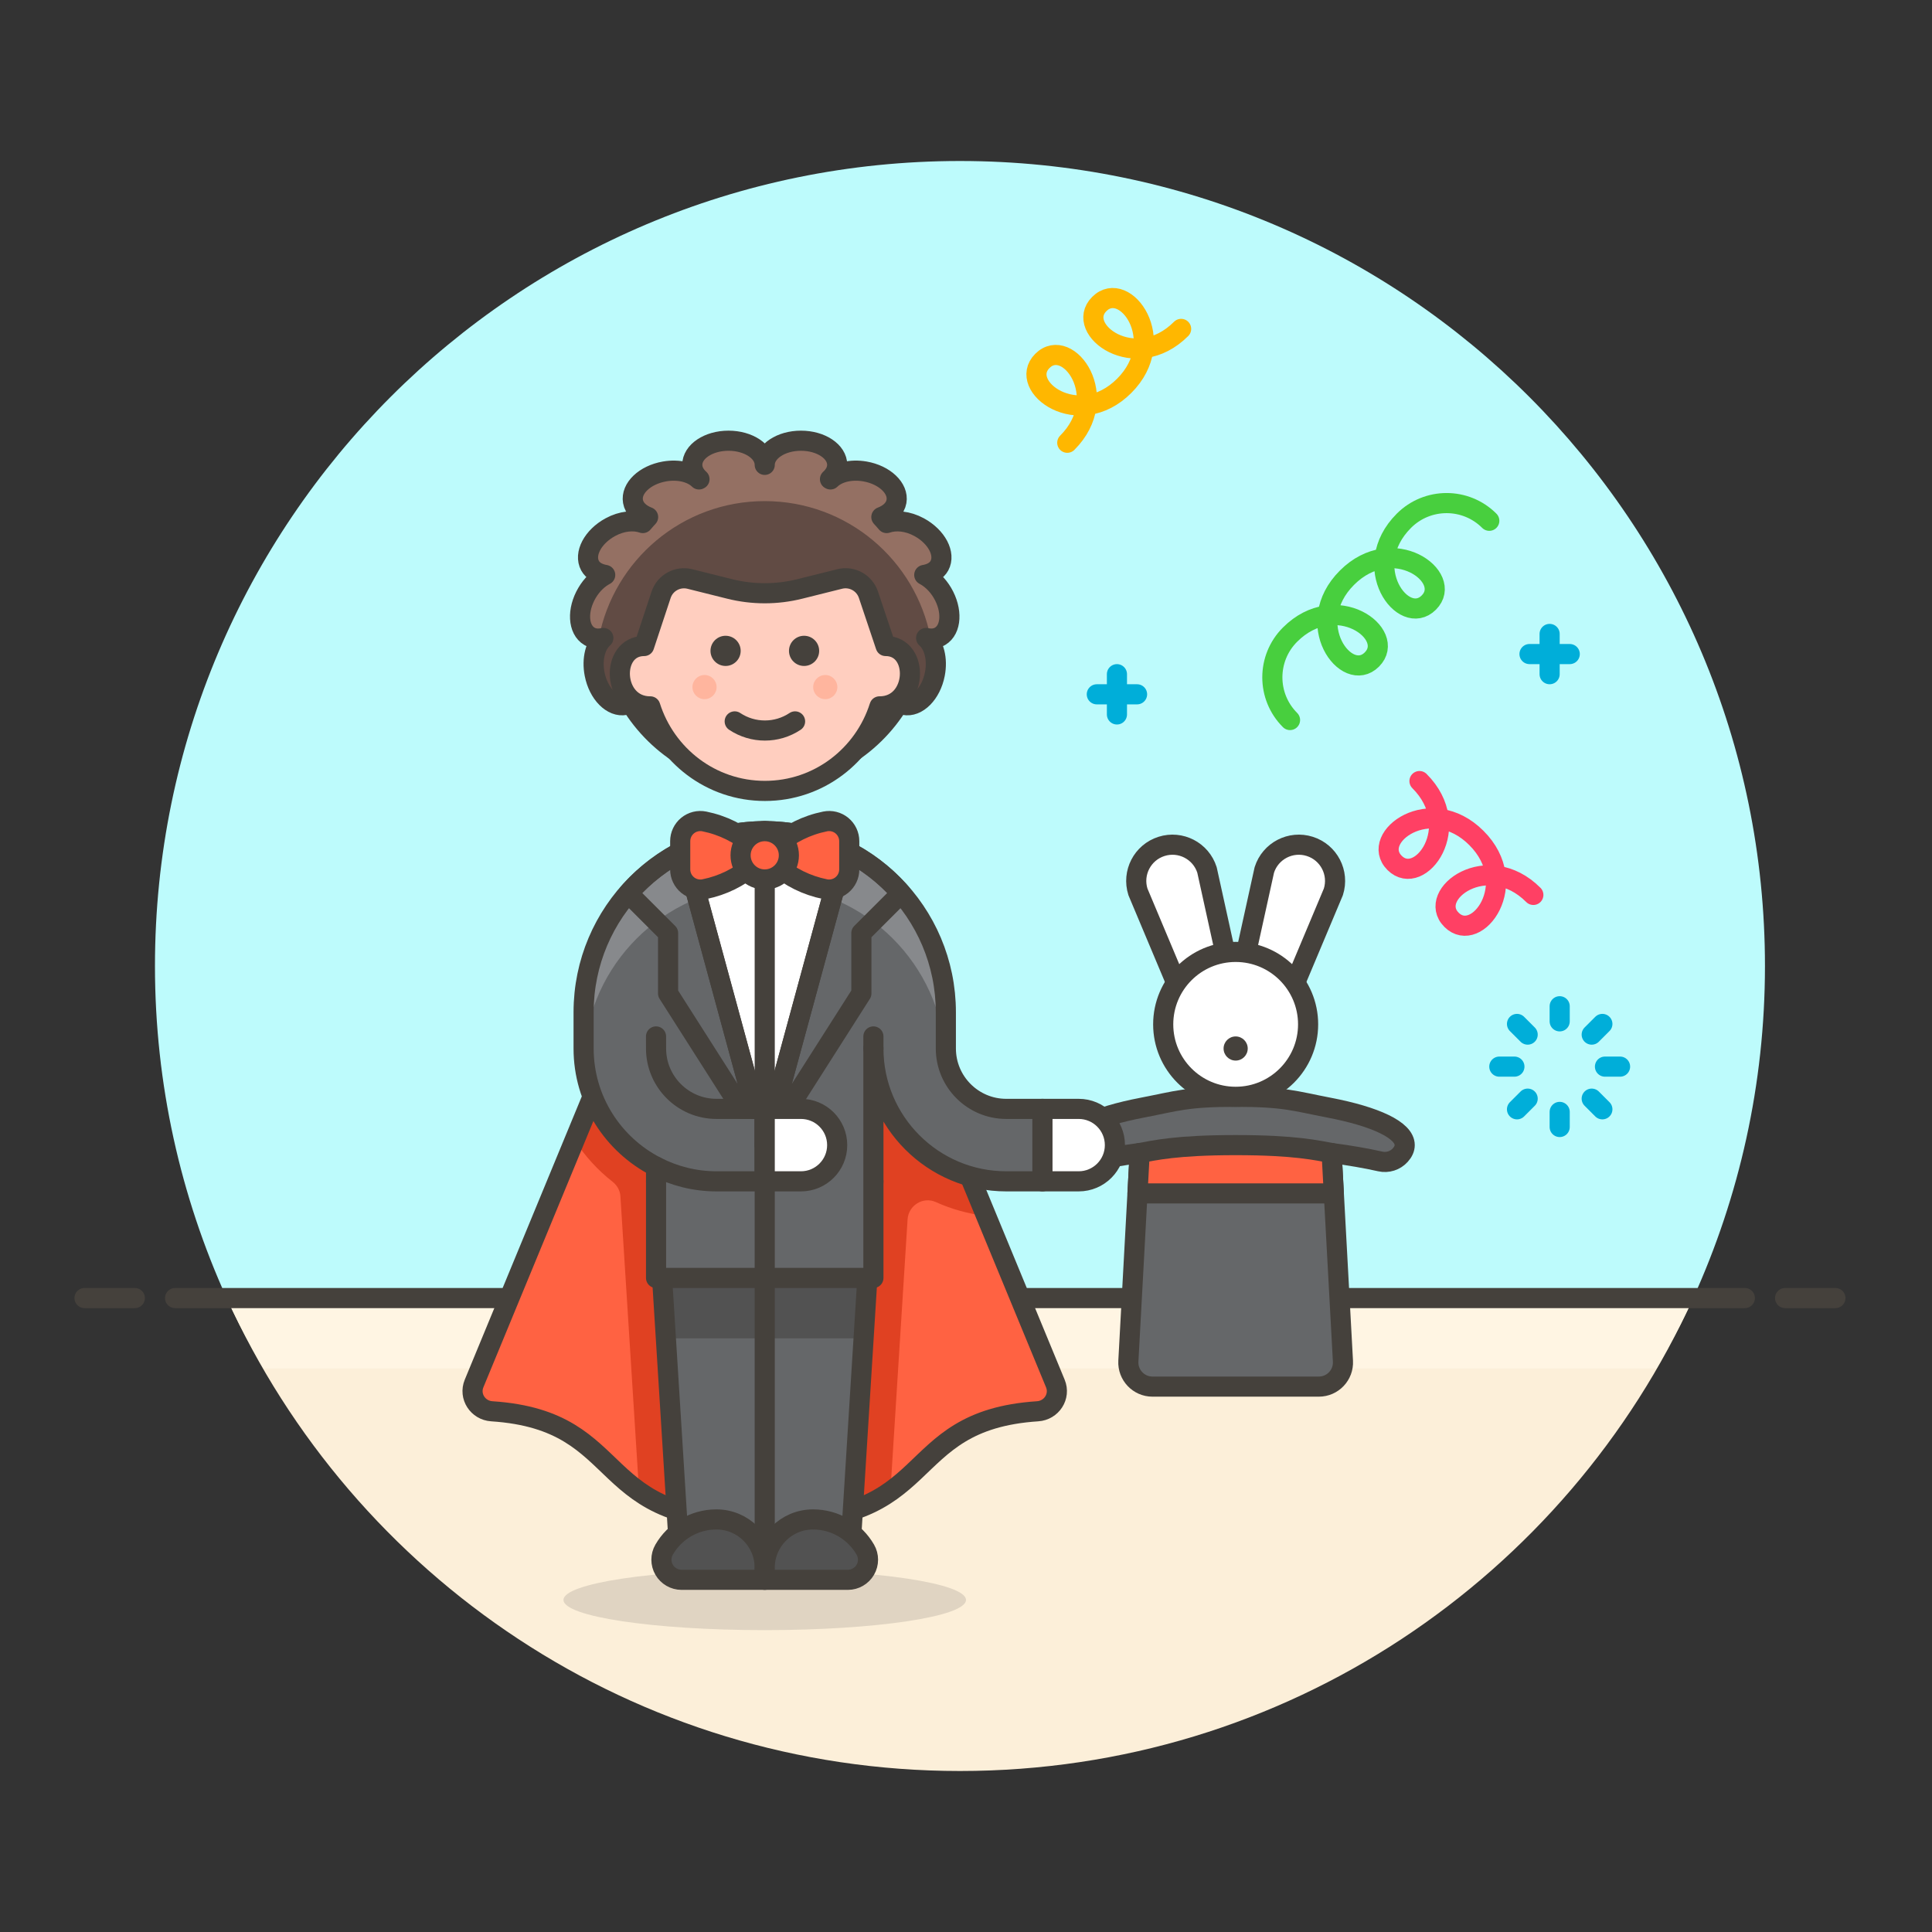 <?xml version="1.0" encoding="utf-8"?>
<!-- Generator: Adobe Illustrator 21.0.0, SVG Export Plug-In . SVG Version: 6.00 Build 0)  -->
<svg version="1.1" id="Layer_1" xmlns="http://www.w3.org/2000/svg" xmlns:xlink="http://www.w3.org/1999/xlink" x="0px" y="0px"
	 width="96px" height="96px" viewBox="0 0 96 96" enable-background="new 0 0 96 96" xml:space="preserve">
<rect x="0" y="0" width="96" height="96" fill="#333333" stroke="none"/>
<g>
	<g>
		<path fill="#BDFBFC" d="M87.7,48c0-22.091-17.909-40-40-40s-40,17.909-40,40c0,5.885,1.281,11.468,3.564,16.5h72.872
			C86.419,59.468,87.7,53.885,87.7,48z"/>
		<path fill="#FCEFD9" d="M11.264,64.5C17.549,78.357,31.494,88,47.7,88s30.151-9.643,36.436-23.5H11.264z"/>
		<path fill="#FFF5E3" d="M82.307,68c0.659-1.137,1.282-2.296,1.829-3.5H11.264c0.546,1.204,1.17,2.363,1.829,3.5H82.307z"/>
	</g>
	<g>
		
			<line fill="none" stroke="#45413C" stroke-linecap="round" stroke-linejoin="round" stroke-miterlimit="10" x1="8.7" y1="64.5" x2="86.7" y2="64.5"/>
		
			<line fill="none" stroke="#45413C" stroke-linecap="round" stroke-linejoin="round" stroke-miterlimit="10" x1="4.2" y1="64.5" x2="6.7" y2="64.5"/>
		
			<line fill="none" stroke="#45413C" stroke-linecap="round" stroke-linejoin="round" stroke-miterlimit="10" x1="88.7" y1="64.5" x2="91.2" y2="64.5"/>
	</g>
</g>
<g>
	<ellipse opacity="0.15" fill="#45413C" cx="37.999" cy="79.5" rx="10" ry="1.5"/>
	<g>
		<g>
			<path fill="#656769" stroke="#45413C" stroke-linecap="round" stroke-linejoin="round" stroke-miterlimit="10" d="M53.218,57.395
				c0.25,0.278,0.631,0.399,0.995,0.317c0.708-0.16,1.522-0.3,2.417-0.418l-0.562,10.341c-0.037,0.687,0.51,1.265,1.198,1.265h8.266
				c0.688,0,1.236-0.578,1.198-1.265l-0.562-10.341c0.895,0.118,1.709,0.258,2.417,0.418c0.364,0.082,0.746-0.039,0.995-0.317
				c0.144-0.16,0.219-0.326,0.219-0.496c0-0.75-1.464-1.419-3.754-1.859c-1.757-0.338-2.2-0.541-4.646-0.541
				c-2.446,0-2.889,0.203-4.646,0.541c-2.29,0.44-3.754,1.109-3.754,1.859C52.999,57.07,53.075,57.235,53.218,57.395z"/>
			<path fill="#FF6242" stroke="#45413C" stroke-linecap="round" stroke-linejoin="round" stroke-miterlimit="10" d="M66.168,57.294
				c-0.718-0.126-1.784-0.394-4.769-0.394c-2.985,0-4.05,0.268-4.769,0.394L56.521,59.3h9.756L66.168,57.294z"/>
		</g>
		<g>
			<path fill="#FFFFFF" stroke="#45413C" stroke-linecap="round" stroke-linejoin="round" stroke-miterlimit="10" d="M59.975,43.228
				c-0.301-0.948-1.313-1.472-2.26-1.171c-0.948,0.301-1.472,1.312-1.171,2.26l2.568,6.109l2.288-0.726L59.975,43.228z"/>
			<path fill="#FFFFFF" stroke="#45413C" stroke-linecap="round" stroke-linejoin="round" stroke-miterlimit="10" d="M62.823,43.228
				c0.301-0.948,1.312-1.472,2.26-1.171c0.948,0.301,1.472,1.312,1.171,2.26l-2.568,6.109L61.399,49.7L62.823,43.228z"/>
			
				<circle fill="#FFFFFF" stroke="#45413C" stroke-linecap="round" stroke-linejoin="round" stroke-miterlimit="10" cx="61.399" cy="50.9" r="3.6"/>
			<g>
				<path fill="#45413C" d="M61.399,51.5c-0.331,0-0.6,0.269-0.6,0.6s0.269,0.6,0.6,0.6c0.331,0,0.6-0.269,0.6-0.6
					S61.73,51.5,61.399,51.5L61.399,51.5z"/>
			</g>
		</g>
	</g>
	<path fill="#FF6242" d="M41.599,42.5L52.44,68.747c0.264,0.64-0.19,1.334-0.882,1.379c-7.037,0.46-4.809,5.749-13.56,5.373
		c-8.751,0.376-6.523-4.913-13.56-5.373c-0.691-0.045-1.146-0.739-0.882-1.379L34.399,42.5H41.599z"/>
	<path fill="#E04122" d="M34.399,42.5l-5.846,14.154c0.504,0.778,1.133,1.478,1.878,2.06c0.229,0.179,0.379,0.438,0.397,0.728
		l0.927,14.669c1.259,0.886,2.993,1.53,6.244,1.39c3.252,0.14,4.986-0.504,6.244-1.39l0.854-13.518
		c0.044-0.696,0.767-1.15,1.403-0.863c0.778,0.352,1.62,0.587,2.501,0.692L41.599,42.5H34.399z"/>
	<path fill="none" stroke="#45413C" stroke-linecap="round" stroke-linejoin="round" stroke-miterlimit="10" d="M41.599,42.5
		L52.44,68.747c0.264,0.64-0.19,1.334-0.882,1.379c-7.037,0.46-4.809,5.749-13.56,5.373c-8.751,0.376-6.523-4.913-13.56-5.373
		c-0.691-0.045-1.146-0.739-0.882-1.379L34.399,42.5H41.599z"/>
	<polygon fill="#656769" points="32.599,58.7 33.799,77.9 42.199,77.9 43.399,58.7 	"/>
	<polygon fill="#525252" points="42.911,66.5 43.399,58.7 32.599,58.7 33.086,66.5 	"/>
	
		<line fill="none" stroke="#45413C" stroke-linecap="round" stroke-linejoin="round" stroke-miterlimit="10" x1="37.999" y1="58.7" x2="37.999" y2="77.9"/>
	<polygon fill="none" stroke="#45413C" stroke-linecap="round" stroke-linejoin="round" stroke-miterlimit="10" points="
		32.599,58.7 33.799,77.9 42.199,77.9 43.399,58.7 	"/>
	<path fill="#525252" stroke="#45413C" stroke-linecap="round" stroke-linejoin="round" stroke-miterlimit="10" d="M33.866,78.5
		c-0.357,0-0.687-0.191-0.866-0.5c-0.179-0.309-0.179-0.691,0-1c0.519-0.897,1.488-1.5,2.599-1.5c1.326,0,2.4,1.075,2.4,2.4v0.6
		H33.866z"/>
	<path fill="#525252" stroke="#45413C" stroke-linecap="round" stroke-linejoin="round" stroke-miterlimit="10" d="M42.131,78.5
		c0.357,0,0.687-0.191,0.866-0.5c0.179-0.309,0.179-0.691,0-1c-0.519-0.897-1.488-1.5-2.599-1.5c-1.326,0-2.4,1.075-2.4,2.4v0.6
		H42.131z"/>
	<path fill="#656769" d="M49.999,55.1c-1.655,0-3-1.346-3-3v-1.8c0-4.97-4.03-9-9-9c-4.971,0-9,4.03-9,9v1.8
		c0,2.558,1.466,4.777,3.6,5.871V63.5h10.8V52.1c0,3.639,2.961,6.6,6.6,6.6h1.8v-3.6H49.999z"/>
	<path fill="#87898C" d="M37.999,41.3c-4.971,0-9,4.029-9,9v1.8h0.045c0.452-4.548,4.288-8.1,8.955-8.1s8.503,3.552,8.955,8.1h0.045
		v-1.8C46.999,45.329,42.97,41.3,37.999,41.3z"/>
	<path fill="none" stroke="#45413C" stroke-linecap="round" stroke-linejoin="round" stroke-miterlimit="10" d="M49.999,55.1
		c-1.655,0-3-1.346-3-3v-1.8c0-4.97-4.03-9-9-9c-4.971,0-9,4.03-9,9v1.8c0,2.558,1.466,4.777,3.6,5.871V63.5h10.8V52.1
		c0,3.639,2.961,6.6,6.6,6.6h1.8v-3.6H49.999z"/>
	<path fill="#FFFFFF" stroke="#45413C" stroke-linecap="round" stroke-linejoin="round" stroke-miterlimit="10" d="M37.999,41.3
		c-1.434,0-2.785,0.344-3.988,0.941L37.507,55.1h0.492v1.8h0.002l3.986-14.659C40.784,41.644,39.433,41.3,37.999,41.3z"/>
	
		<line fill="none" stroke="#45413C" stroke-linecap="round" stroke-linejoin="round" stroke-miterlimit="10" x1="37.999" y1="41.3" x2="37.999" y2="63.5"/>
	<path fill="none" stroke="#45413C" stroke-linecap="round" stroke-linejoin="round" stroke-miterlimit="10" d="M33.196,49.364
		L36.85,55.1h0.657l-3.496-12.859c-1.067,0.529-2.013,1.261-2.788,2.149l1.974,1.974V49.364z"/>
	<path fill="none" stroke="#45413C" stroke-linecap="round" stroke-linejoin="round" stroke-miterlimit="10" d="M44.775,44.39
		l-1.974,1.974v3l-4.8,7.536l3.986-14.659C43.054,42.77,44,43.501,44.775,44.39z"/>
	<path fill="none" stroke="#45413C" stroke-linecap="round" stroke-linejoin="round" stroke-miterlimit="10" d="M32.599,57.971
		c0.901,0.462,1.919,0.729,3,0.729h2.4v-3.6h-2.4c-1.654,0-3-1.346-3-3l-0.001-0.6"/>
	<path fill="#FFFFFF" stroke="#45413C" stroke-linecap="round" stroke-linejoin="round" stroke-miterlimit="10" d="M39.799,58.7
		c0.994,0,1.8-0.806,1.8-1.8c0-0.994-0.806-1.8-1.8-1.8h-1.8v3.6H39.799z"/>
	
		<line fill="#656769" stroke="#45413C" stroke-linecap="round" stroke-linejoin="round" stroke-miterlimit="10" x1="43.399" y1="52.1" x2="43.399" y2="51.5"/>
	<path fill="#FFFFFF" stroke="#45413C" stroke-linecap="round" stroke-linejoin="round" stroke-miterlimit="10" d="M53.599,58.7
		c0.994,0,1.8-0.806,1.8-1.8c0-0.994-0.806-1.8-1.8-1.8h-1.8v3.6H53.599z"/>
	<path fill="#FF6242" stroke="#45413C" stroke-linejoin="round" stroke-miterlimit="10" d="M37.999,42.5L37.416,42
		c-0.68-0.583-1.486-0.994-2.418-1.183c-0.294-0.06-0.6,0.016-0.832,0.206c-0.232,0.19-0.367,0.475-0.367,0.775v1.404
		c0,0.3,0.135,0.584,0.367,0.774c0.232,0.19,0.538,0.267,0.832,0.207c0.932-0.189,1.738-0.6,2.418-1.183L37.999,42.5z"/>
	<path fill="#FF6242" stroke="#45413C" stroke-linejoin="round" stroke-miterlimit="10" d="M37.999,42.5l0.583-0.5
		c0.68-0.583,1.486-0.994,2.418-1.183c0.294-0.06,0.6,0.016,0.832,0.206c0.232,0.19,0.367,0.475,0.367,0.775v1.404
		c0,0.3-0.135,0.584-0.367,0.774c-0.232,0.19-0.538,0.267-0.832,0.207c-0.932-0.189-1.738-0.6-2.418-1.183L37.999,42.5z"/>
	<circle fill="#FF6242" stroke="#45413C" stroke-linejoin="round" stroke-miterlimit="10" cx="37.999" cy="42.5" r="1.2"/>
	<g>
		<g>
			<path fill="#614B44" d="M46.711,31.618c0.57-0.337,0.623-1.304,0.117-2.16c-0.241-0.408-0.567-0.713-0.902-0.889
				c0.332-0.057,0.613-0.201,0.753-0.461c0.316-0.582-0.135-1.439-1.009-1.914c-0.574-0.312-1.171-0.358-1.613-0.204
				c-0.084-0.103-0.174-0.2-0.263-0.298c0.402-0.153,0.69-0.424,0.751-0.775c0.114-0.653-0.588-1.321-1.567-1.491
				c-0.706-0.123-1.358,0.049-1.713,0.397c-0.008-0.004-0.016-0.008-0.024-0.012c0.222-0.2,0.358-0.444,0.358-0.712
				c0-0.663-0.806-1.2-1.8-1.2c-0.994,0-1.8,0.537-1.8,1.2c0-0.663-0.806-1.2-1.8-1.2c-0.994,0-1.8,0.537-1.8,1.2
				c0,0.268,0.136,0.512,0.358,0.712c-0.008,0.004-0.016,0.008-0.024,0.012c-0.355-0.348-1.007-0.52-1.713-0.397
				c-0.979,0.171-1.681,0.838-1.567,1.491c0.061,0.351,0.349,0.622,0.751,0.775c-0.089,0.099-0.179,0.195-0.263,0.298
				c-0.443-0.154-1.04-0.108-1.613,0.204c-0.874,0.475-1.325,1.332-1.009,1.914c0.141,0.259,0.421,0.403,0.753,0.461
				c-0.336,0.175-0.661,0.48-0.902,0.889c-0.506,0.856-0.453,1.823,0.117,2.16c0.203,0.12,0.444,0.14,0.693,0.083
				c-0.392,0.341-0.582,1.041-0.434,1.793c0.191,0.976,0.873,1.663,1.523,1.536c0.093-0.018,0.178-0.056,0.259-0.103
				c1.366,2.259,3.839,3.773,6.671,3.773c2.832,0,5.304-1.515,6.671-3.773c0.081,0.048,0.166,0.085,0.259,0.103
				c0.65,0.127,1.333-0.56,1.523-1.536c0.147-0.752-0.043-1.451-0.434-1.793C46.267,31.758,46.508,31.738,46.711,31.618z"/>
			<path fill="#947063" d="M46.828,29.458c-0.241-0.408-0.567-0.713-0.902-0.889c0.332-0.057,0.613-0.201,0.753-0.461
				c0.316-0.582-0.135-1.439-1.009-1.914c-0.574-0.312-1.171-0.358-1.613-0.204c-0.084-0.103-0.174-0.2-0.263-0.298
				c0.402-0.153,0.69-0.424,0.751-0.775c0.114-0.653-0.588-1.321-1.567-1.491c-0.706-0.123-1.358,0.049-1.713,0.397
				c-0.008-0.004-0.016-0.008-0.024-0.012c0.222-0.2,0.358-0.444,0.358-0.712c0-0.663-0.806-1.2-1.8-1.2c-0.994,0-1.8,0.537-1.8,1.2
				c0-0.663-0.806-1.2-1.8-1.2c-0.994,0-1.8,0.537-1.8,1.2c0,0.268,0.136,0.512,0.358,0.712c-0.008,0.004-0.016,0.008-0.024,0.012
				c-0.355-0.348-1.007-0.52-1.713-0.397c-0.979,0.171-1.681,0.838-1.567,1.491c0.061,0.351,0.349,0.622,0.751,0.775
				c-0.089,0.099-0.179,0.195-0.263,0.298c-0.443-0.154-1.04-0.108-1.613,0.204c-0.874,0.475-1.325,1.332-1.009,1.914
				c0.141,0.259,0.421,0.403,0.753,0.461c-0.336,0.175-0.661,0.48-0.902,0.889c-0.506,0.856-0.453,1.823,0.117,2.16
				c0.139,0.082,0.3,0.103,0.466,0.099c0.741-3.882,4.148-6.817,8.246-6.817s7.505,2.935,8.246,6.817
				c0.166,0.004,0.327-0.016,0.466-0.099C47.282,31.281,47.334,30.314,46.828,29.458z"/>
			<path fill="none" stroke="#45413C" stroke-linecap="round" stroke-linejoin="round" stroke-miterlimit="10" d="M46.711,31.618
				c0.57-0.337,0.623-1.304,0.117-2.16c-0.241-0.408-0.567-0.713-0.902-0.889c0.332-0.057,0.613-0.201,0.753-0.461
				c0.316-0.582-0.135-1.439-1.009-1.914c-0.574-0.312-1.171-0.358-1.613-0.204c-0.084-0.103-0.174-0.2-0.263-0.298
				c0.402-0.153,0.69-0.424,0.751-0.775c0.114-0.653-0.588-1.321-1.567-1.491c-0.706-0.123-1.358,0.049-1.713,0.397
				c-0.008-0.004-0.016-0.008-0.024-0.012c0.222-0.2,0.358-0.444,0.358-0.712c0-0.663-0.806-1.2-1.8-1.2c-0.994,0-1.8,0.537-1.8,1.2
				c0-0.663-0.806-1.2-1.8-1.2c-0.994,0-1.8,0.537-1.8,1.2c0,0.268,0.136,0.512,0.358,0.712c-0.008,0.004-0.016,0.008-0.024,0.012
				c-0.355-0.348-1.007-0.52-1.713-0.397c-0.979,0.171-1.681,0.838-1.567,1.491c0.061,0.351,0.349,0.622,0.751,0.775
				c-0.089,0.099-0.179,0.195-0.263,0.298c-0.443-0.154-1.04-0.108-1.613,0.204c-0.874,0.475-1.325,1.332-1.009,1.914
				c0.141,0.259,0.421,0.403,0.753,0.461c-0.336,0.175-0.661,0.48-0.902,0.889c-0.506,0.856-0.453,1.823,0.117,2.16
				c0.203,0.12,0.444,0.14,0.693,0.083c-0.392,0.341-0.582,1.041-0.434,1.793c0.191,0.976,0.873,1.663,1.523,1.536
				c0.093-0.018,0.178-0.056,0.259-0.103c1.366,2.259,3.839,3.773,6.671,3.773c2.832,0,5.304-1.515,6.671-3.773
				c0.081,0.048,0.166,0.085,0.259,0.103c0.65,0.127,1.333-0.56,1.523-1.536c0.147-0.752-0.043-1.451-0.434-1.793
				C46.267,31.758,46.508,31.738,46.711,31.618z"/>
		</g>
		<g>
			<path fill="#FFCEBF" stroke="#45413C" stroke-linecap="round" stroke-linejoin="round" stroke-miterlimit="10" d="M44.007,32.1
				l-0.855-2.549c-0.199-0.594-0.821-0.934-1.429-0.782l-1.978,0.494c-1.146,0.287-2.346,0.287-3.492,0l-1.974-0.493
				c-0.609-0.152-1.233,0.191-1.43,0.787L32.007,32.1c-1.712,0-1.597,3,0.3,3l0.005-0.001c0.768,2.429,3.013,4.201,5.695,4.201
				c2.683,0,4.927-1.772,5.695-4.201l0.005,0.001C45.604,35.1,45.719,32.1,44.007,32.1z"/>
			<circle fill="#FFB59E" cx="35.007" cy="34.141" r="0.6"/>
			<circle fill="#FFB59E" cx="41.007" cy="34.141" r="0.6"/>
			<path fill="none" stroke="#45413C" stroke-linecap="round" stroke-linejoin="round" stroke-miterlimit="10" d="M36.507,35.846
				c0.908,0.605,2.092,0.605,3,0"/>
			<g>
				<path fill="#45413C" d="M36.054,31.591c-0.414,0-0.75,0.336-0.75,0.75c0,0.414,0.336,0.75,0.75,0.75s0.75-0.336,0.75-0.75
					C36.804,31.927,36.468,31.591,36.054,31.591L36.054,31.591z"/>
			</g>
			<g>
				<path fill="#45413C" d="M39.954,31.591c-0.414,0-0.75,0.336-0.75,0.75c0,0.414,0.336,0.75,0.75,0.75s0.75-0.336,0.75-0.75
					C40.704,31.927,40.368,31.591,39.954,31.591L39.954,31.591z"/>
			</g>
		</g>
	</g>
</g>
<path fill="none" stroke="#48CF3E" stroke-linecap="round" stroke-linejoin="round" stroke-miterlimit="10" d="M64.101,35.778
	c-1.172-1.172-1.172-3.071,0-4.243c2.273-2.273,5.332-0.029,4.066,1.237c-1.259,1.259-3.515-1.789-1.237-4.066
	c2.273-2.273,5.332-0.029,4.066,1.237c-1.259,1.259-3.515-1.789-1.237-4.066c1.172-1.172,3.071-1.172,4.243,0"/>
<path fill="none" stroke="#FFB700" stroke-linecap="round" stroke-linejoin="round" stroke-miterlimit="10" d="M53.032,22
	c2.273-2.273,0.029-5.332-1.237-4.066c-1.259,1.259,1.789,3.515,4.066,1.238c2.273-2.273,0.029-5.332-1.238-4.066
	c-1.259,1.259,1.789,3.515,4.066,1.237"/>
<path fill="none" stroke="#FF4064" stroke-linecap="round" stroke-linejoin="round" stroke-miterlimit="10" d="M76.191,44.468
	c-2.273-2.273-5.332-0.029-4.066,1.237c1.259,1.259,3.515-1.789,1.237-4.066c-2.273-2.273-5.332-0.029-4.066,1.238
	c1.259,1.259,3.514-1.789,1.237-4.066"/>
<g>
	
		<line fill="none" stroke="#00AED9" stroke-linecap="round" stroke-linejoin="round" stroke-miterlimit="10" x1="77.5" y1="50.75" x2="77.5" y2="50"/>
	
		<line fill="none" stroke="#00AED9" stroke-linecap="round" stroke-linejoin="round" stroke-miterlimit="10" x1="79.091" y1="51.409" x2="79.621" y2="50.879"/>
	
		<line fill="none" stroke="#00AED9" stroke-linecap="round" stroke-linejoin="round" stroke-miterlimit="10" x1="79.75" y1="53" x2="80.5" y2="53"/>
	
		<line fill="none" stroke="#00AED9" stroke-linecap="round" stroke-linejoin="round" stroke-miterlimit="10" x1="79.091" y1="54.591" x2="79.621" y2="55.121"/>
	
		<line fill="none" stroke="#00AED9" stroke-linecap="round" stroke-linejoin="round" stroke-miterlimit="10" x1="77.5" y1="55.25" x2="77.5" y2="56"/>
	
		<line fill="none" stroke="#00AED9" stroke-linecap="round" stroke-linejoin="round" stroke-miterlimit="10" x1="75.909" y1="54.591" x2="75.379" y2="55.121"/>
	
		<line fill="none" stroke="#00AED9" stroke-linecap="round" stroke-linejoin="round" stroke-miterlimit="10" x1="75.25" y1="53" x2="74.5" y2="53"/>
	
		<line fill="none" stroke="#00AED9" stroke-linecap="round" stroke-linejoin="round" stroke-miterlimit="10" x1="75.909" y1="51.409" x2="75.379" y2="50.879"/>
</g>
<g>
	
		<line fill="none" stroke="#00AED9" stroke-linecap="round" stroke-linejoin="round" stroke-miterlimit="10" x1="55.5" y1="35.5" x2="55.5" y2="33.5"/>
	
		<line fill="none" stroke="#00AED9" stroke-linecap="round" stroke-linejoin="round" stroke-miterlimit="10" x1="54.5" y1="34.5" x2="56.5" y2="34.5"/>
</g>
<g>
	
		<line fill="none" stroke="#00AED9" stroke-linecap="round" stroke-linejoin="round" stroke-miterlimit="10" x1="77" y1="33.5" x2="77" y2="31.5"/>
	
		<line fill="none" stroke="#00AED9" stroke-linecap="round" stroke-linejoin="round" stroke-miterlimit="10" x1="76" y1="32.5" x2="78" y2="32.5"/>
</g>
</svg>
